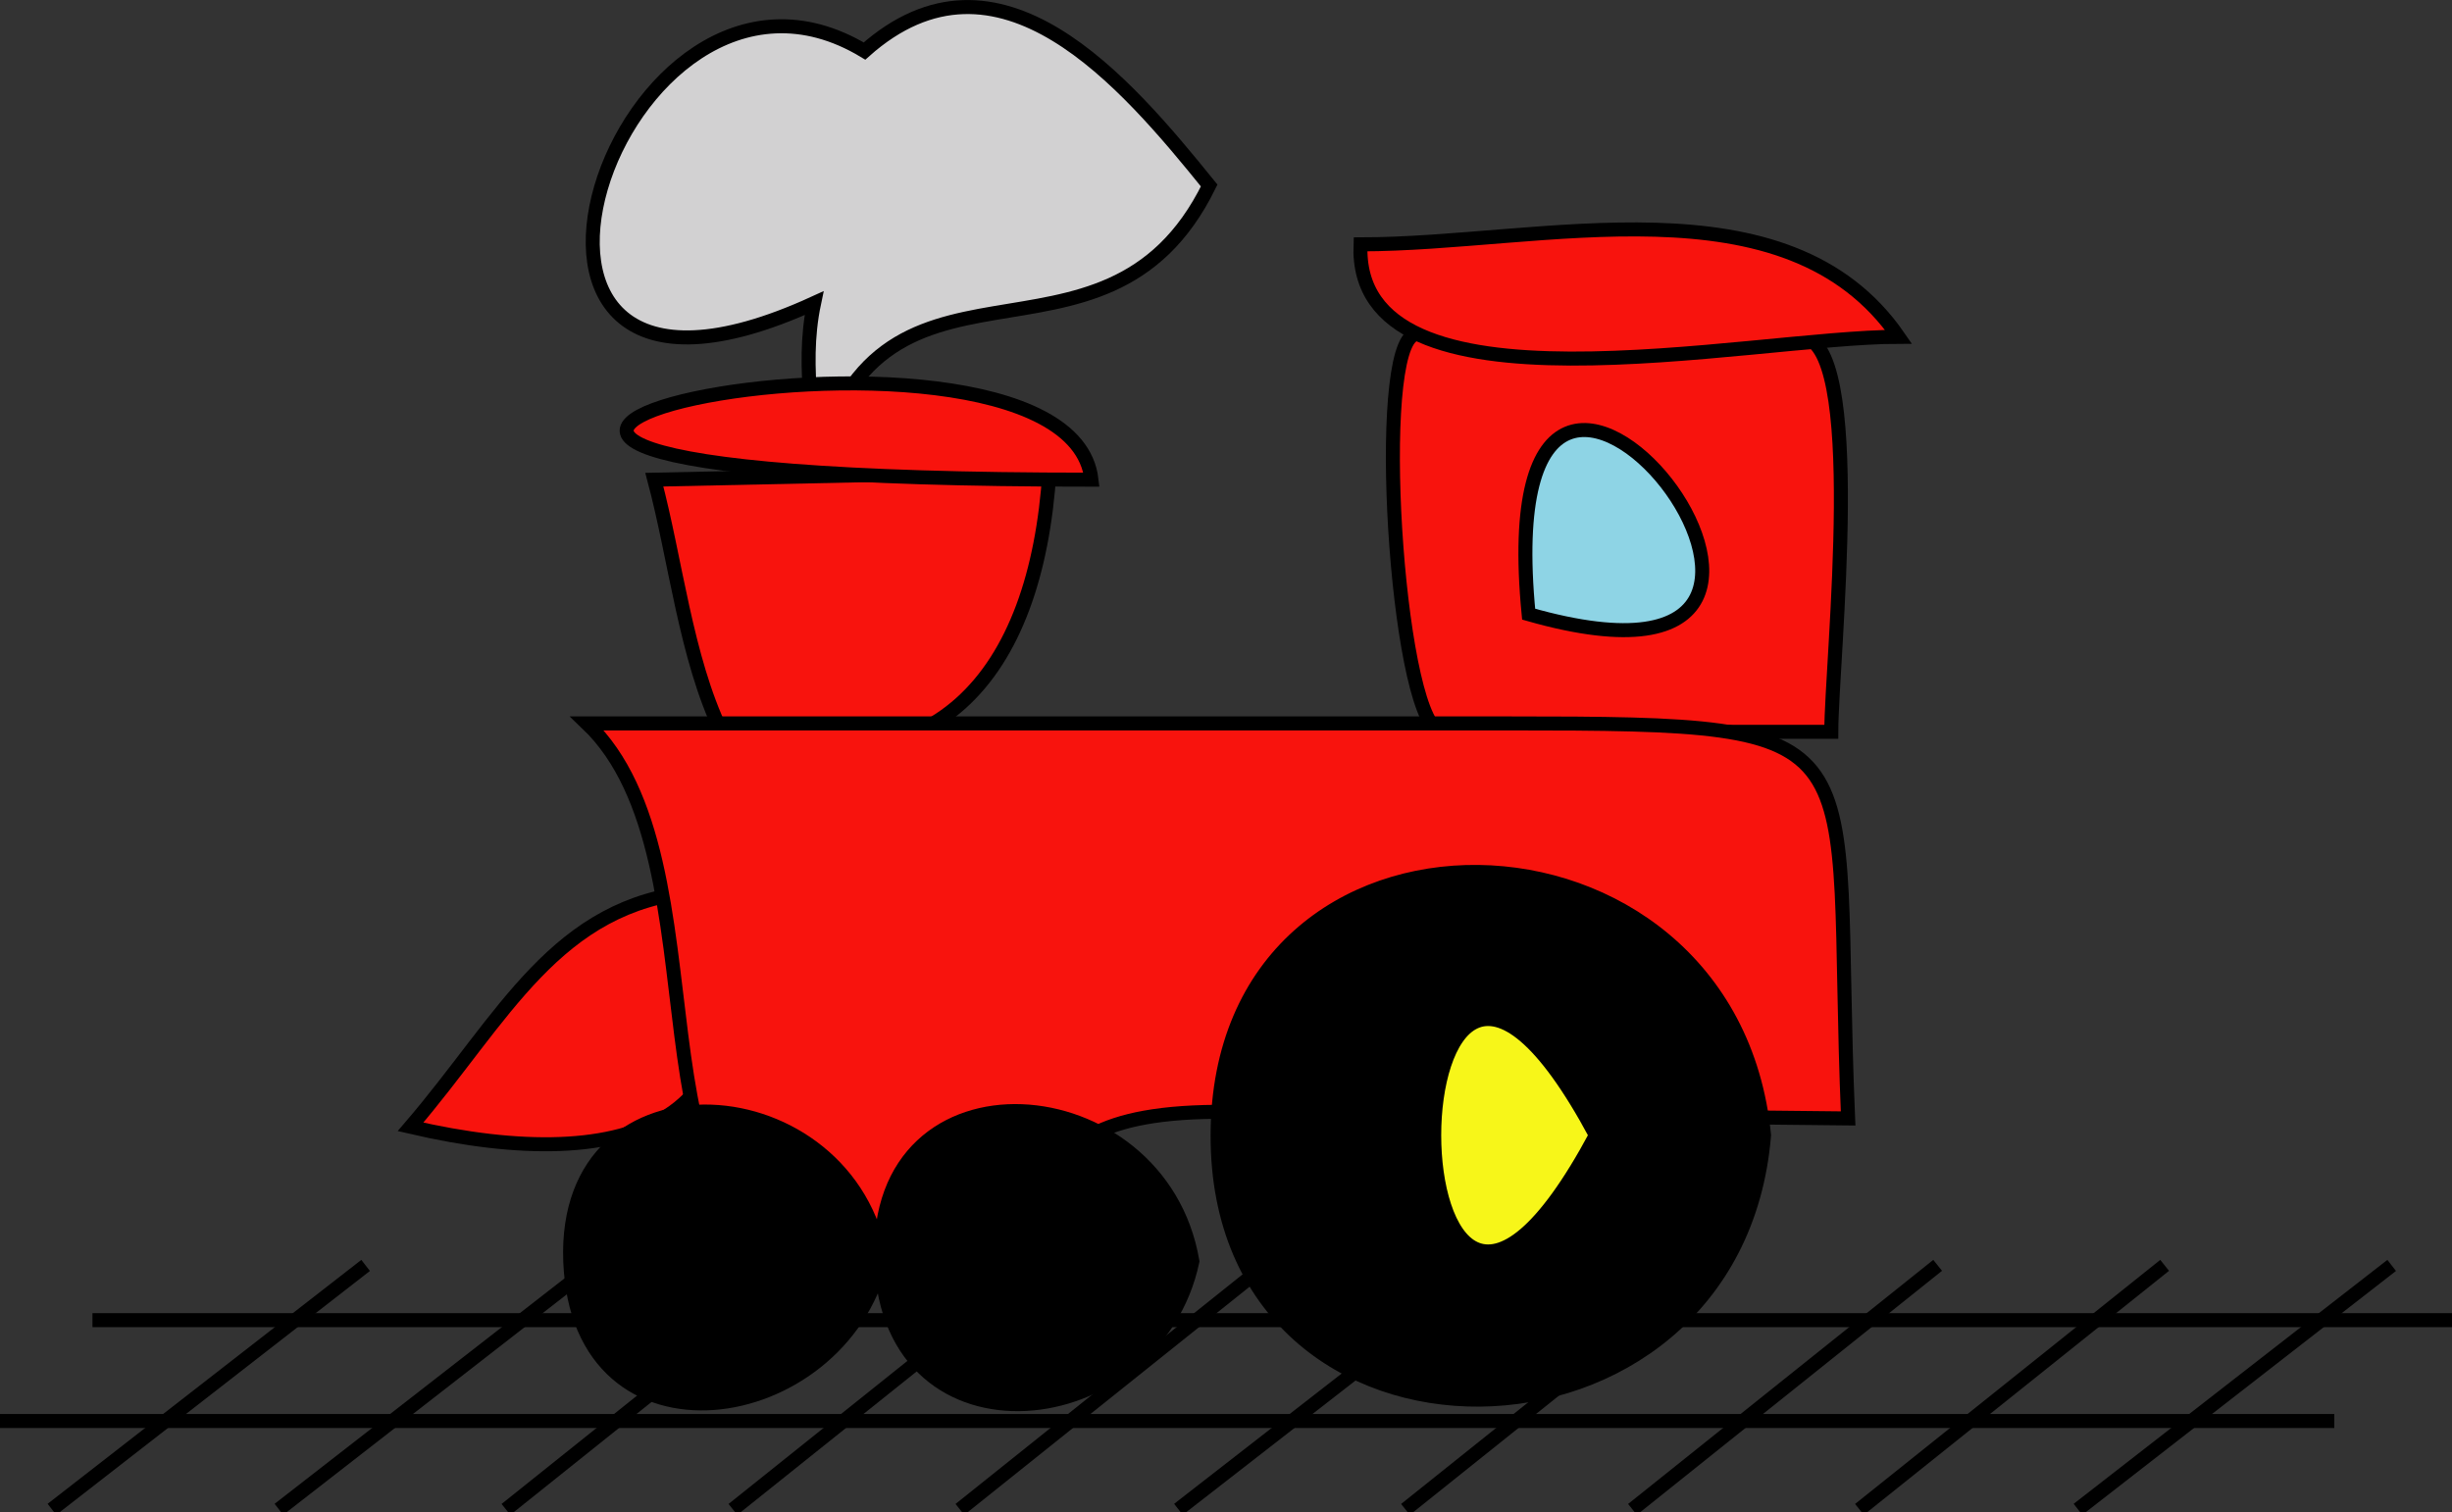 <svg xmlns="http://www.w3.org/2000/svg" xmlns:xlink="http://www.w3.org/1999/xlink" version="1.1" id="Layer_1" x="0px" y="0px" enable-background="new 0 0 822.05 841.89" xml:space="preserve" viewBox="301.5 354.73 218.75 134.93">
<rect x="301.5" y="354.73" width="218.75" height="134.93" fill="#333333" stroke="none"/>
<line fill="none" stroke="#000000" stroke-width="1.25" stroke-linecap="square" stroke-miterlimit="10" x1="434.125" y1="468.035" x2="407.125" y2="489.035"/>
<line fill="none" stroke="#000000" stroke-width="1.25" stroke-linecap="square" stroke-miterlimit="10" x1="413.875" y1="468.035" x2="387.625" y2="489.035"/>
<line fill="none" stroke="#000000" stroke-width="1.25" stroke-linecap="square" stroke-miterlimit="10" x1="393.625" y1="468.035" x2="367.375" y2="489.035"/>
<line fill="none" stroke="#000000" stroke-width="1.25" stroke-linecap="square" stroke-miterlimit="10" x1="373.375" y1="468.035" x2="347.125" y2="489.035"/>
<line fill="none" stroke="#000000" stroke-width="1.25" stroke-linecap="square" stroke-miterlimit="10" x1="353.875" y1="468.035" x2="326.875" y2="489.035"/>
<line fill="none" stroke="#000000" stroke-width="1.25" stroke-linecap="square" stroke-miterlimit="10" x1="333.625" y1="468.035" x2="306.625" y2="489.035"/>
<line fill="none" stroke="#000000" stroke-width="1.25" stroke-linecap="square" stroke-miterlimit="10" x1="494.125" y1="468.035" x2="467.875" y2="489.035"/>
<line fill="none" stroke="#000000" stroke-width="1.25" stroke-linecap="square" stroke-miterlimit="10" x1="473.875" y1="468.035" x2="447.625" y2="489.035"/>
<line fill="none" stroke="#000000" stroke-width="1.25" stroke-linecap="square" stroke-miterlimit="10" x1="453.625" y1="468.035" x2="427.375" y2="489.035"/>
<line fill="none" stroke="#000000" stroke-width="1.25" stroke-linecap="square" stroke-miterlimit="10" x1="514.375" y1="468.035" x2="487.375" y2="489.035"/>
<line fill="none" stroke="#000000" stroke-width="1.25" stroke-linecap="square" stroke-miterlimit="10" x1="302.125" y1="481.535" x2="509.125" y2="481.535"/>
<line fill="none" stroke="#000000" stroke-width="1.25" stroke-linecap="square" stroke-miterlimit="10" x1="310.375" y1="472.535" x2="519.625" y2="472.535"/>
<path fill-rule="evenodd" clip-rule="evenodd" fill="#D2D1D2" stroke="#000000" stroke-width="1.25" stroke-linecap="square" stroke-miterlimit="10" d="  M409.375,371.285c-7.467-9.229-18.775-22.66-30.75-12c-22.043-13.293-39.151,38.354-4.5,22.5c-1.27,6.036,0.386,11.537,0,15.75  C379.372,373.735,399.962,390.458,409.375,371.285z"/>
<path fill-rule="evenodd" clip-rule="evenodd" fill="#F8130D" stroke="#000000" stroke-width="1.25" stroke-linecap="square" stroke-miterlimit="10" d="  M363.625,434.285c-12.553,1.069-17.162,11.272-25.5,21C357.591,459.831,371.629,454.867,363.625,434.285z"/>
<path fill-rule="evenodd" clip-rule="evenodd" fill="#F8130D" stroke="#000000" stroke-width="1.25" stroke-linecap="square" stroke-miterlimit="10" d="  M464.875,420.035c-11.574,0-23.148,0-34.723,0c-3.823,0-6.111-32.191-2.777-35.25c4.174-3.829,28.663,0,34.723,0  C468.077,384.785,464.875,413.655,464.875,420.035z"/>
<path fill-rule="evenodd" clip-rule="evenodd" fill="#F8130D" stroke="#000000" stroke-width="1.25" stroke-linecap="square" stroke-miterlimit="10" d="  M365.875,420.035c19.056,5.998,28.076-5.02,29.25-23.25c-11.75,0.25-23.5,0.5-35.25,0.75  C361.778,404.671,362.682,413.4,365.875,420.035z"/>
<path fill-rule="evenodd" clip-rule="evenodd" fill="#F8130D" stroke="#000000" stroke-width="1.25" stroke-linecap="square" stroke-miterlimit="10" d="  M398.875,397.535C306.685,397.535,396.657,378.202,398.875,397.535L398.875,397.535z"/>
<path fill-rule="evenodd" clip-rule="evenodd" fill="#F8130D" stroke="#000000" stroke-width="1.25" stroke-linecap="square" stroke-miterlimit="10" d="  M353.875,419.285c27.407,0,54.815,0,82.223,0c34.001,0,28.806,0.667,30.277,35.25c-18.424-0.196-36.848-0.392-55.272-0.588  c-24.573-0.262-8.22,13.699-36.876,12.366C356.678,465.497,366.688,431.527,353.875,419.285z"/>
<path fill-rule="evenodd" clip-rule="evenodd" fill="#F8130D" stroke="#000000" stroke-width="1.25" stroke-linecap="square" stroke-miterlimit="10" d="  M422.875,376.535c-0.666,16.182,34.578,8.25,48,8.25C460.877,370.304,439.042,376.535,422.875,376.535z"/>
<path fill-rule="evenodd" clip-rule="evenodd" fill="#8ED4E5" stroke="#000000" stroke-width="1.25" stroke-linecap="square" stroke-miterlimit="10" d="  M437.875,409.535C474.671,420.036,433.805,367.788,437.875,409.535L437.875,409.535z"/>
<path fill-rule="evenodd" clip-rule="evenodd" stroke="#000000" stroke-width="1.25" stroke-linecap="square" stroke-miterlimit="10" d="  M407.875,467.285c-3.352,15.664-27.048,18.277-27.75,0C379.4,448.415,404.998,450.434,407.875,467.285z"/>
<path fill-rule="evenodd" clip-rule="evenodd" stroke="#000000" stroke-width="1.25" stroke-linecap="square" stroke-miterlimit="10" d="  M380.125,467.285c-3.714,15.039-27.032,18.679-27.75,0C351.654,448.538,377.375,450.418,380.125,467.285z"/>
<path fill-rule="evenodd" clip-rule="evenodd" fill="#F7F619" stroke="#000000" stroke-width="1.5" stroke-linecap="square" stroke-miterlimit="10" d="  M398.875,466.535C388.341,468.414,387.778,465.28,398.875,466.535L398.875,466.535z"/>
<path fill-rule="evenodd" clip-rule="evenodd" fill="#F7F619" stroke="#000000" stroke-width="1.5" stroke-linecap="square" stroke-miterlimit="10" d="  M371.125,467.285C360.309,468.417,360.727,465.23,371.125,467.285L371.125,467.285z"/>
<path fill-rule="evenodd" clip-rule="evenodd" stroke="#000000" stroke-width="1.25" stroke-linecap="square" stroke-miterlimit="10" d="  M458.875,456.035c-2.548,31.033-48.811,31.881-48.75,0C410.186,424.133,455.854,425.281,458.875,456.035z"/>
<path fill-rule="evenodd" clip-rule="evenodd" fill="#F7F619" stroke="#000000" stroke-width="1.25" stroke-linecap="square" stroke-miterlimit="10" d="  M443.875,456.035C424.641,491.962,424.641,420.107,443.875,456.035L443.875,456.035z"/>
</svg>